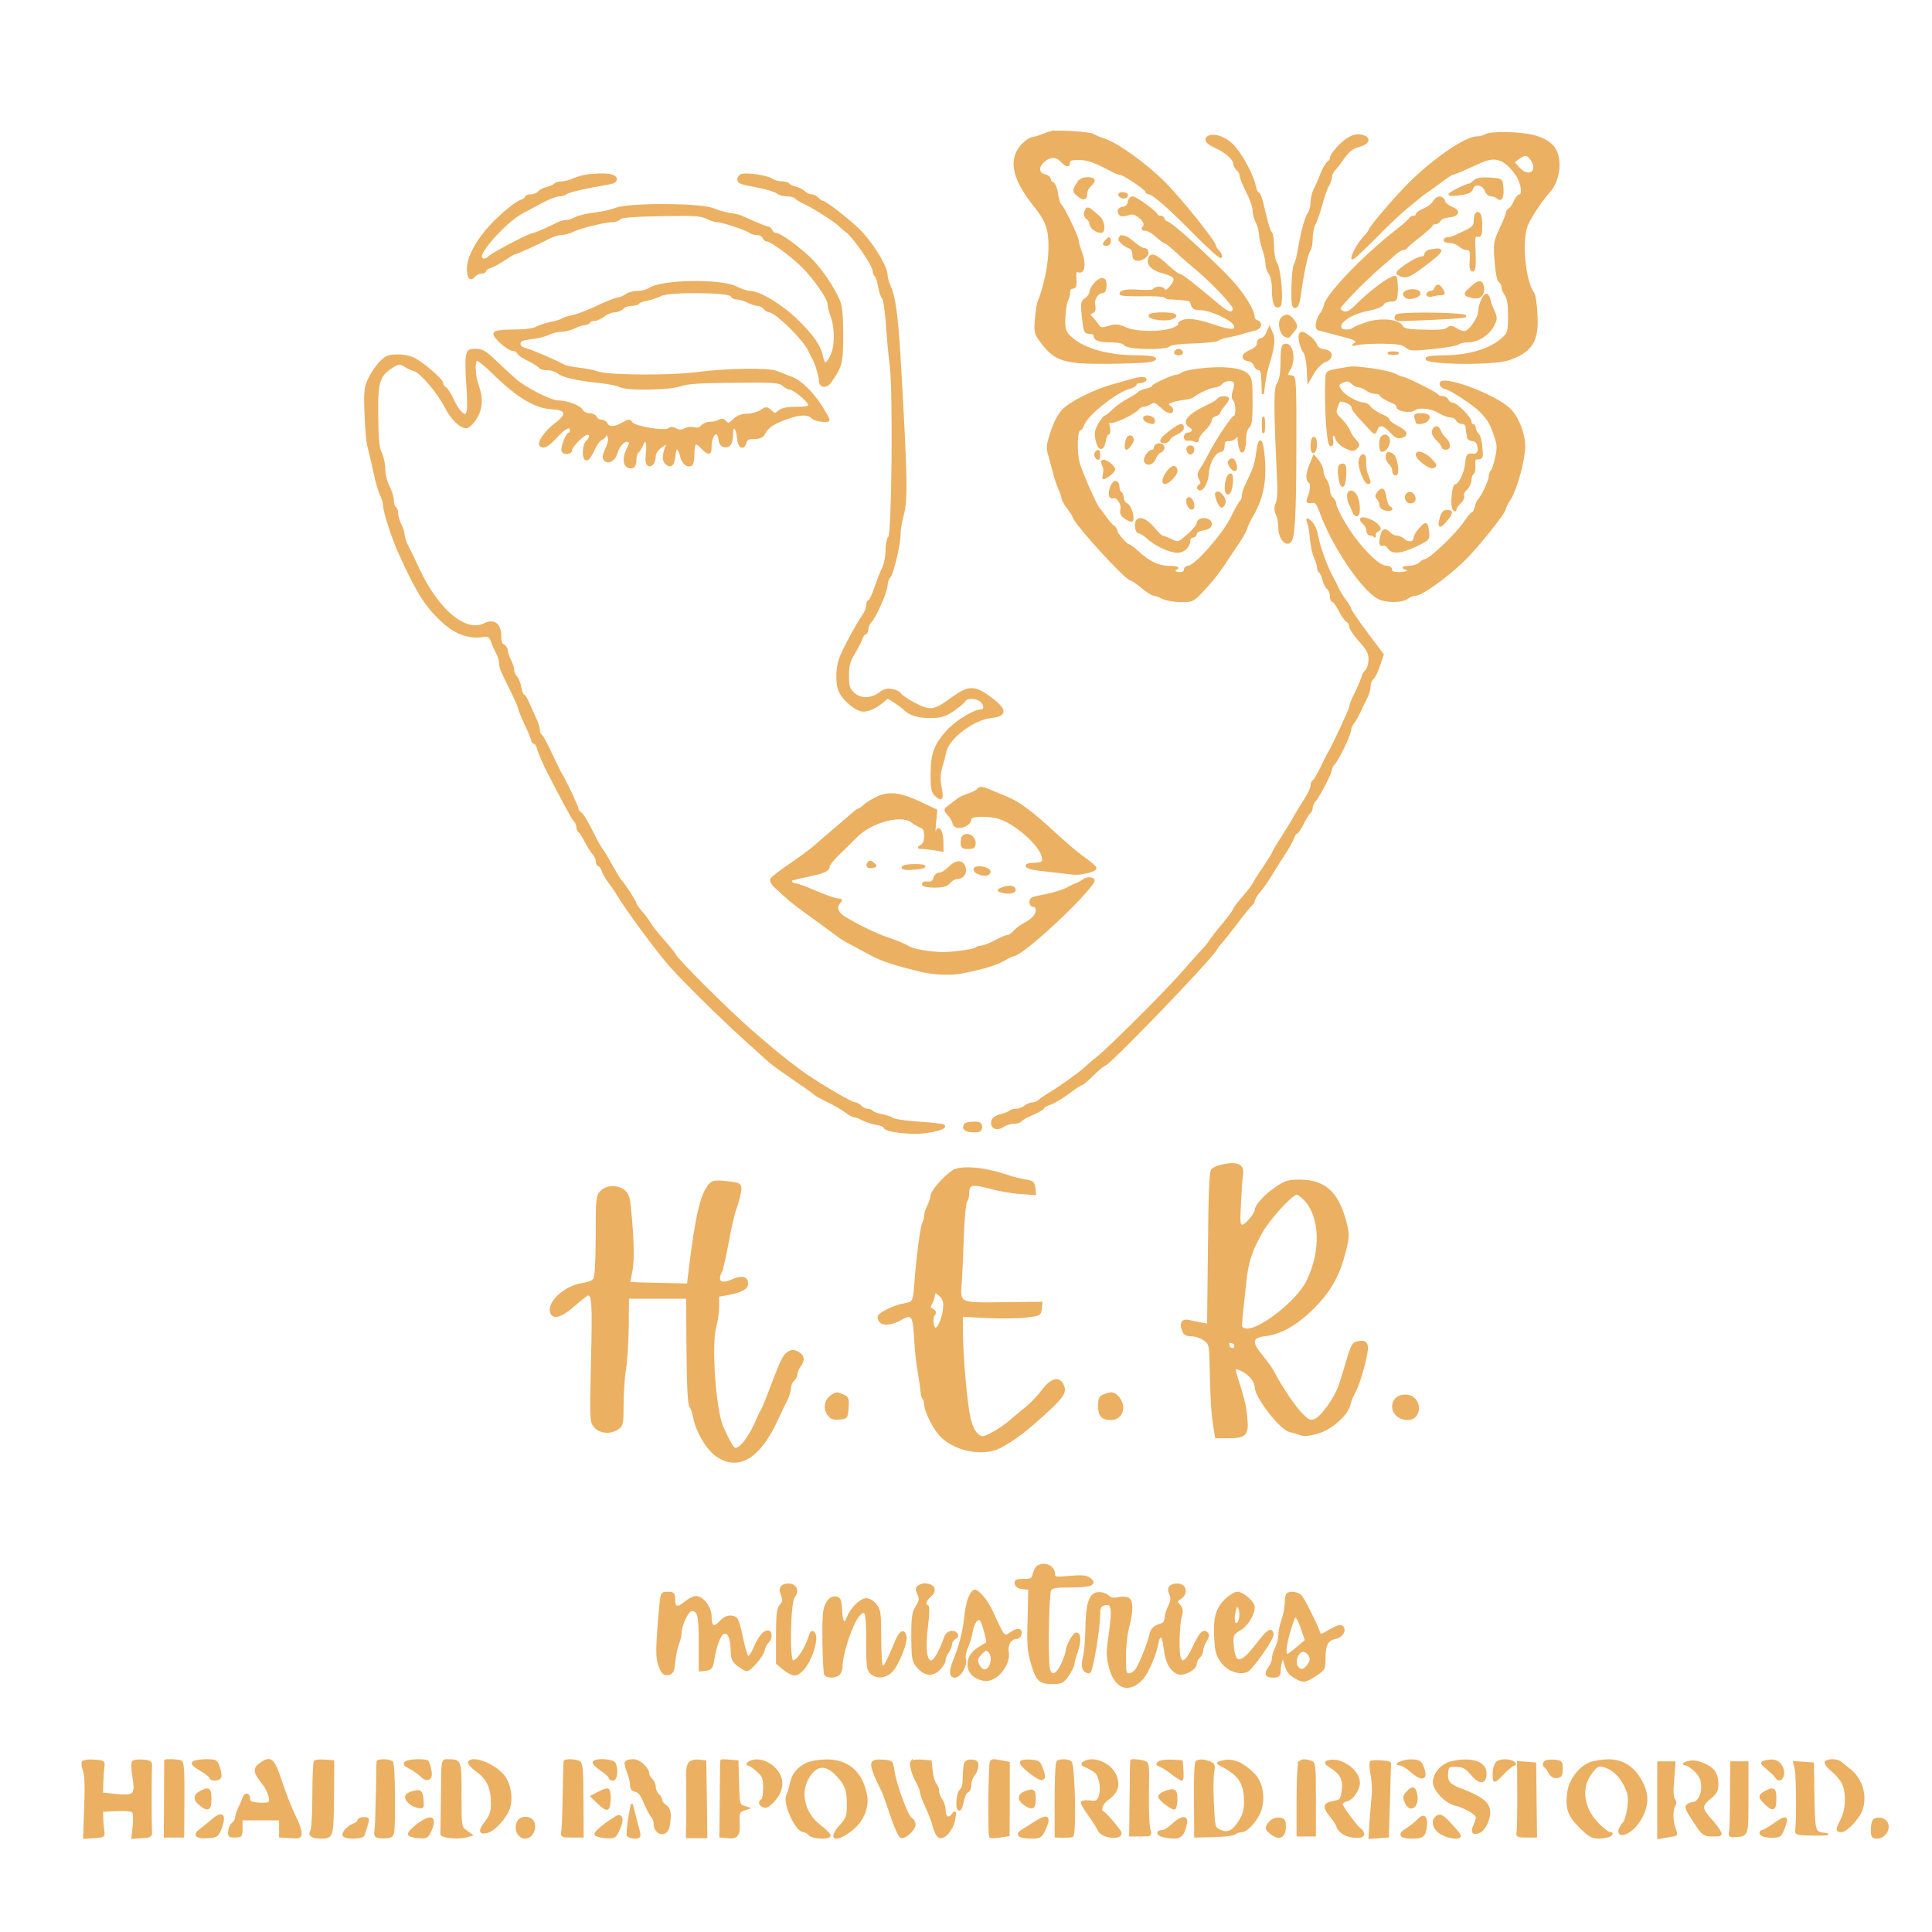 <?xml version="1.0" standalone="no"?>
<!DOCTYPE svg PUBLIC "-//W3C//DTD SVG 20010904//EN"
 "http://www.w3.org/TR/2001/REC-SVG-20010904/DTD/svg10.dtd">
<svg version="1.0" xmlns="http://www.w3.org/2000/svg"
 width="900pt" height="900pt" viewBox="0 0 900 900"
 preserveAspectRatio="xMidYMid meet">
<g transform="translate(0,900) scale(0.1,-0.1)"
fill="#ebb061" stroke="#ebb061" stroke-width="10px">
<path d="M4895 8384 c-11 -3 -29 -9 -40 -14 -11 -5 -32 -11 -47 -14 -15 -4
-39 -22 -54 -41 -52 -68 -31 -153 71 -280 53 -67 66 -105 64 -197 -1 -74 -23
-177 -50 -243 -5 -11 -11 -49 -13 -84 -5 -61 -4 -65 32 -112 60 -77 104 -90
298 -89 87 1 174 4 192 7 61 10 32 23 -52 23 -145 0 -265 37 -321 100 -16 18
-19 34 -17 82 1 33 7 68 12 78 6 10 10 28 10 39 0 12 6 21 16 21 11 0 15 8 14
28 -3 46 -1 54 15 48 24 -9 30 39 11 87 -9 24 -16 48 -16 56 0 16 -68 159 -80
166 -5 3 -12 26 -16 51 -3 25 -13 48 -20 51 -8 3 -14 11 -14 18 0 7 -11 16
-25 19 -32 8 -33 41 -2 67 29 24 59 24 82 -1 22 -24 35 -26 35 -5 0 11 12 15
45 15 40 0 75 -12 157 -56 14 -8 31 -14 37 -14 16 0 121 -71 121 -81 0 -5 5
-9 11 -9 20 0 98 -69 216 -189 62 -63 116 -111 120 -108 3 4 -1 15 -10 25 -10
10 -17 22 -17 26 0 18 -161 219 -235 293 -88 88 -220 183 -282 203 -21 7 -43
16 -49 21 -12 10 -170 20 -199 13z"/>
<path d="M6920 8370 c-8 -5 -25 -10 -38 -10 -55 0 -205 -104 -321 -220 -66
-67 -173 -192 -180 -211 -1 -6 -14 -22 -27 -36 -25 -27 -54 -79 -54 -96 0 -6
46 37 103 94 56 58 124 122 152 144 27 22 55 45 61 50 6 6 22 17 34 25 12 8
42 30 66 48 23 17 46 32 49 32 6 0 51 19 132 56 71 32 116 16 171 -64 22 -34
30 -92 12 -92 -6 0 -16 -12 -23 -27 -6 -16 -17 -32 -24 -36 -7 -4 -13 -13 -13
-19 0 -6 -13 -39 -30 -74 -27 -59 -29 -67 -23 -148 4 -54 11 -90 19 -97 8 -6
14 -19 14 -28 0 -9 7 -25 15 -35 10 -14 15 -45 15 -98 0 -71 -2 -79 -27 -103
-58 -54 -159 -85 -278 -85 -40 0 -76 -4 -79 -9 -16 -25 309 -29 380 -5 109 37
139 86 131 211 -2 46 -9 89 -14 96 -42 54 -60 248 -30 320 17 39 68 116 101
152 28 30 46 80 46 125 0 75 -34 114 -116 136 -62 16 -201 19 -224 4z m216
-115 c36 -56 -15 -89 -61 -39 l-26 28 23 18 c31 24 45 22 64 -7z"/>
<path d="M5633 8364 c-24 -11 -13 -30 28 -48 48 -21 89 -57 89 -78 0 -9 7 -21
15 -28 8 -7 15 -20 15 -29 0 -9 14 -43 30 -75 17 -32 30 -71 30 -86 0 -15 7
-41 15 -56 8 -16 15 -41 15 -55 0 -15 7 -46 15 -69 8 -23 15 -54 15 -69 0 -14
7 -35 15 -45 9 -12 15 -42 15 -75 0 -61 11 -88 30 -76 16 10 3 172 -16 200 -8
11 -14 44 -14 75 0 31 -4 60 -9 66 -9 8 -16 32 -42 142 -6 23 -14 42 -19 42
-5 0 -11 15 -15 33 -10 52 -66 154 -105 192 -34 33 -81 50 -107 39z"/>
<path d="M6276 8351 c-34 -22 -75 -71 -76 -88 0 -7 -6 -16 -13 -20 -7 -4 -21
-28 -31 -53 -9 -25 -24 -58 -32 -73 -8 -16 -14 -43 -14 -61 0 -17 -6 -40 -14
-51 -14 -21 -32 -88 -46 -173 -5 -29 -13 -58 -18 -65 -5 -7 -10 -54 -11 -104
-1 -74 1 -93 12 -93 9 0 16 15 20 43 15 112 36 210 46 220 6 6 11 31 11 55 0
24 6 56 14 70 8 15 22 56 32 92 9 36 23 75 31 87 7 12 13 30 13 39 0 10 7 24
15 33 9 9 29 35 45 58 22 31 40 45 70 53 41 11 53 33 24 44 -27 10 -48 7 -78
-13z"/>
<path d="M2740 8183 c-19 -2 -49 -10 -67 -18 -17 -8 -42 -15 -56 -15 -14 0
-28 -4 -32 -9 -3 -5 -18 -12 -34 -16 -16 -3 -35 -13 -42 -21 -6 -8 -22 -14
-35 -14 -13 0 -24 -4 -24 -9 0 -5 -12 -13 -28 -19 -15 -5 -61 -41 -102 -80
-84 -79 -140 -172 -140 -234 0 -42 12 -55 30 -33 7 8 21 15 31 15 11 0 19 4
19 9 0 5 10 13 23 17 12 3 41 19 65 35 24 16 46 29 49 29 8 0 110 46 155 70
20 11 48 20 62 20 13 0 37 6 53 14 33 17 151 46 185 46 13 0 30 6 36 13 9 8
66 13 192 15 149 3 184 1 211 -12 18 -9 40 -16 50 -16 23 0 141 -39 153 -51 6
-5 20 -9 33 -9 13 0 26 -7 29 -15 4 -8 11 -15 17 -15 19 0 112 -68 164 -119
58 -58 123 -151 123 -177 0 -10 7 -37 15 -59 20 -56 19 -143 -3 -184 -21 -43
-34 -45 -42 -6 -11 53 -41 97 -114 169 -72 72 -178 136 -223 136 -12 0 -40 9
-61 20 -72 38 -350 33 -407 -6 -11 -8 -35 -14 -55 -14 -19 0 -44 -7 -54 -15
-11 -8 -26 -15 -34 -15 -8 0 -42 -13 -76 -28 -69 -33 -119 -52 -156 -59 -14
-3 -29 -9 -35 -13 -5 -4 -27 -10 -47 -14 -20 -4 -50 -13 -65 -21 -18 -10 -58
-15 -110 -15 -52 0 -84 -4 -89 -12 -9 -14 63 -78 87 -78 9 0 19 -6 22 -13 2
-7 25 -23 51 -35 25 -13 48 -27 51 -33 4 -5 20 -9 37 -9 17 0 39 -7 48 -15 20
-18 90 -34 190 -44 41 -4 85 -13 97 -19 32 -18 228 -15 281 3 33 12 96 16 252
17 185 2 211 0 228 -15 10 -9 24 -17 31 -17 20 0 91 -60 91 -76 0 -11 -15 -14
-62 -14 -43 0 -67 -5 -80 -17 -17 -15 -19 -15 -38 2 -19 17 -21 17 -46 0 -14
-9 -43 -17 -63 -17 -25 0 -44 -7 -62 -24 -23 -22 -27 -23 -39 -10 -9 11 -17
13 -30 6 -10 -6 -30 -10 -43 -10 -14 0 -30 -7 -38 -16 -8 -10 -21 -13 -36 -9
-13 3 -32 1 -43 -5 -14 -8 -26 -8 -41 0 -14 8 -24 8 -33 1 -18 -15 -158 8
-173 28 -10 15 -14 14 -41 -1 -37 -22 -68 -23 -76 -3 -3 8 -14 15 -25 15 -10
0 -21 7 -25 15 -3 8 -17 15 -30 15 -14 0 -30 8 -35 18 -10 19 -71 42 -113 42
-33 0 -154 62 -198 101 -19 17 -60 55 -92 85 -46 45 -62 54 -92 54 -32 0 -36
-3 -41 -32 -3 -18 -2 -82 3 -141 8 -122 2 -149 -30 -120 -11 9 -29 38 -40 63
-11 25 -27 49 -34 53 -8 4 -14 14 -14 22 0 15 -90 93 -134 115 -16 8 -50 15
-76 14 -39 0 -52 -6 -77 -31 -17 -17 -40 -51 -52 -76 -20 -41 -22 -58 -18
-164 2 -65 8 -136 15 -158 6 -22 18 -76 28 -120 9 -43 23 -91 31 -105 7 -14
13 -35 13 -48 0 -27 42 -155 73 -222 82 -181 124 -247 203 -318 57 -52 120
-74 181 -65 28 5 34 2 44 -23 6 -16 17 -41 25 -56 8 -14 14 -35 14 -46 0 -21
2 -27 59 -142 17 -36 31 -69 31 -74 0 -5 14 -38 30 -73 17 -34 30 -68 30 -73
0 -6 4 -10 9 -10 5 0 13 -10 16 -22 6 -23 29 -75 48 -113 78 -150 111 -213
123 -226 8 -8 14 -23 14 -32 0 -9 4 -18 9 -21 5 -3 19 -24 30 -47 12 -23 28
-48 36 -56 8 -8 15 -23 15 -34 0 -10 4 -19 9 -19 5 0 13 -10 17 -22 4 -13 18
-39 33 -58 14 -19 31 -43 36 -52 38 -66 190 -272 249 -338 66 -74 244 -249
345 -340 52 -47 102 -92 111 -100 17 -16 34 -28 145 -105 39 -26 72 -51 75
-54 3 -3 28 -17 55 -30 28 -13 64 -34 82 -47 17 -13 37 -24 43 -24 7 0 24 -6
38 -14 15 -8 44 -18 65 -21 20 -3 37 -10 37 -15 0 -17 111 -32 179 -25 65 7
108 21 97 32 -3 3 -55 9 -116 13 -60 4 -115 12 -122 18 -7 6 -30 13 -51 17
-20 4 -40 11 -43 16 -3 5 -13 9 -23 9 -10 0 -24 7 -31 15 -7 8 -19 15 -27 15
-18 0 -195 105 -262 156 -86 65 -103 79 -220 180 -113 99 -338 323 -357 355
-5 9 -28 39 -52 65 -48 56 -51 60 -73 94 -9 14 -26 36 -38 49 -11 13 -21 28
-21 32 0 9 -60 100 -71 109 -4 3 -21 32 -39 65 -18 33 -38 67 -45 75 -6 8 -19
29 -27 45 -42 84 -63 121 -75 128 -7 4 -13 13 -13 19 0 10 -58 133 -80 168 -5
8 -25 50 -45 92 -19 42 -40 80 -45 83 -6 3 -10 14 -10 24 0 10 -6 31 -14 47
-7 16 -22 48 -32 72 -10 23 -21 42 -25 42 -5 0 -11 17 -15 37 -4 21 -13 44
-21 51 -7 7 -13 22 -13 32 0 10 -7 31 -15 46 -8 16 -15 36 -15 45 0 9 -7 19
-15 23 -10 3 -15 19 -15 44 0 54 -30 76 -73 54 -88 -44 -217 63 -306 253 -18
39 -41 87 -52 107 -10 20 -19 46 -19 56 0 11 -7 33 -15 48 -8 16 -15 39 -15
51 0 12 -4 25 -10 28 -5 3 -10 18 -10 33 0 15 -9 44 -20 65 -11 21 -20 56 -20
80 0 24 -7 58 -16 76 -12 24 -16 66 -17 174 -2 160 7 189 71 229 29 18 35 18
55 6 12 -8 33 -18 47 -22 30 -8 111 -102 146 -171 28 -55 69 -95 96 -95 10 0
29 18 43 40 29 45 32 95 10 155 -16 46 -19 111 -5 120 5 3 40 -25 78 -62 114
-112 196 -161 277 -165 68 -4 72 -30 11 -75 -42 -31 -80 -85 -68 -97 13 -14
35 -3 73 39 42 46 69 57 69 30 0 -8 -4 -15 -9 -15 -9 0 -31 -53 -31 -76 0 -8
9 -14 20 -14 11 0 20 6 20 13 0 18 59 77 76 77 18 0 18 -18 -1 -36 -19 -19
-20 -84 -2 -84 7 0 21 20 32 45 11 25 28 48 38 51 9 3 17 13 18 22 0 13 3 11
11 -5 9 -18 7 -32 -7 -63 -14 -32 -16 -43 -6 -53 15 -15 43 1 51 29 9 36 38
67 55 60 14 -5 14 -8 0 -35 -20 -39 -19 -77 1 -85 23 -9 34 2 34 34 0 16 5 32
11 35 5 4 14 18 20 32 15 40 30 17 23 -36 -4 -34 -2 -51 6 -56 15 -9 30 12 30
42 0 13 13 31 32 44 29 21 31 22 24 3 -17 -44 -18 -70 -1 -84 21 -17 33 -4 37
40 4 44 20 42 31 -4 8 -34 30 -52 48 -40 5 3 9 25 9 49 0 54 10 62 40 30 31
-33 40 -31 40 4 0 60 35 89 42 34 2 -18 10 -29 22 -31 24 -5 36 14 36 56 0 49
24 35 28 -16 3 -45 25 -58 35 -22 4 15 14 20 41 20 26 0 38 6 47 23 16 30 44
48 104 69 60 22 99 23 119 3 13 -14 76 -22 76 -10 0 3 -14 28 -32 57 -40 65
-98 122 -140 138 -18 6 -49 19 -69 27 -40 16 -238 13 -379 -6 -116 -15 -401
-14 -452 3 -24 8 -66 16 -95 19 -28 3 -60 10 -70 16 -36 20 -149 68 -175 75
-18 4 -28 13 -28 25 0 15 10 20 55 26 31 3 68 13 83 21 15 7 41 14 58 14 18 0
45 7 60 15 16 8 37 15 46 15 9 0 20 5 23 10 3 6 14 10 24 10 10 0 30 9 44 20
14 11 36 20 50 20 13 0 30 7 37 15 7 8 25 15 41 15 15 0 30 4 33 9 3 5 21 12
40 15 19 4 48 13 65 22 40 20 322 17 329 -3 2 -7 13 -13 25 -13 12 0 35 -7 51
-15 15 -8 36 -15 46 -15 10 0 23 -7 30 -15 7 -8 18 -15 24 -15 30 0 165 -133
186 -183 6 -12 14 -29 19 -37 12 -21 31 -83 31 -104 0 -28 29 -31 48 -5 51 72
55 89 55 219 0 97 -4 134 -17 164 -26 58 -78 135 -122 181 -51 53 -149 125
-169 125 -9 0 -18 7 -21 15 -4 8 -10 15 -16 15 -8 0 -33 10 -123 50 -11 5 -36
11 -55 13 -19 3 -55 13 -80 23 -61 24 -394 25 -451 1 -20 -8 -64 -18 -98 -22
-35 -4 -75 -13 -89 -21 -15 -8 -35 -14 -45 -14 -9 0 -25 -4 -35 -9 -43 -22
-110 -51 -117 -51 -17 0 -190 -91 -208 -109 -16 -16 -37 -13 -37 5 0 35 125
169 190 203 19 10 61 32 93 50 31 17 68 31 80 31 13 0 27 4 33 9 8 9 90 28
197 46 29 5 37 10 35 23 -3 18 -54 24 -128 15z"/>
<path d="M3453 8184 c-7 -3 -13 -12 -13 -19 0 -16 8 -19 95 -35 39 -8 77 -19
86 -27 8 -7 30 -13 47 -13 17 0 33 -4 36 -9 4 -5 27 -20 54 -32 43 -21 140
-84 152 -98 3 -4 19 -17 35 -30 36 -27 125 -158 125 -182 0 -10 4 -20 9 -23 5
-4 12 -25 16 -49 4 -23 12 -48 19 -56 6 -8 14 -64 18 -125 4 -61 12 -147 18
-191 15 -114 9 -780 -7 -797 -7 -6 -13 -35 -13 -62 0 -28 -7 -63 -14 -78 -8
-16 -25 -57 -37 -93 -12 -36 -26 -65 -30 -65 -5 0 -9 -9 -9 -20 0 -12 -8 -33
-19 -48 -32 -46 -95 -165 -108 -202 -15 -44 -16 -111 -3 -145 16 -42 78 -95
112 -95 27 0 67 20 96 47 7 7 16 13 18 13 5 0 65 -41 74 -50 25 -27 66 -40
121 -40 52 0 68 5 108 31 25 17 50 38 54 45 12 20 61 17 81 -5 18 -20 14 -41
-6 -41 -28 0 -107 -47 -146 -87 -64 -67 -82 -112 -82 -208 0 -69 3 -85 20
-100 27 -25 32 -17 21 40 -7 35 -5 61 4 94 8 25 16 57 19 71 13 63 130 151
211 160 73 7 73 33 -1 88 -75 56 -102 55 -180 -2 -82 -60 -100 -63 -175 -24
-34 18 -63 38 -66 45 -3 6 -18 15 -35 18 -23 5 -38 2 -60 -15 -41 -30 -91 -30
-123 0 -21 20 -25 32 -25 83 0 48 6 69 29 106 15 26 32 57 35 69 4 12 12 22
17 22 5 0 9 9 9 19 0 11 7 26 15 35 22 21 75 143 75 171 0 13 6 30 13 37 15
16 47 150 47 198 0 20 7 63 16 95 18 67 16 176 -11 648 -14 263 -26 358 -51
414 -8 17 -14 40 -14 50 0 42 -73 159 -136 218 -54 51 -151 125 -162 125 -5 0
-15 7 -22 15 -7 8 -21 15 -31 15 -9 0 -24 7 -32 15 -8 7 -26 17 -41 21 -14 3
-29 10 -32 15 -3 5 -17 9 -32 9 -15 0 -37 6 -48 14 -21 15 -121 29 -141 20z"/>
<path d="M5035 8162 c-5 -4 -16 -17 -23 -30 -11 -20 -10 -25 10 -42 26 -21 38
-18 38 11 0 10 9 27 19 36 11 9 18 20 15 25 -6 10 -45 10 -59 0z"/>
<path d="M6867 8155 c-9 -8 -18 -15 -22 -15 -14 0 -97 -42 -92 -46 3 -3 26 -2
52 2 34 5 49 12 52 25 8 29 51 25 63 -6 5 -14 17 -25 28 -25 10 0 23 -5 30
-12 15 -15 25 9 20 53 -3 33 -4 33 -59 37 -41 2 -61 -2 -72 -13z"/>
<path d="M5215 8090 c3 -5 13 -10 21 -10 8 0 14 5 14 10 0 6 -9 10 -21 10 -11
0 -17 -4 -14 -10z"/>
<path d="M5258 8058 c-2 -15 -11 -24 -26 -26 -16 -2 -22 -9 -20 -20 4 -17 15
-19 53 -7 29 8 81 -41 64 -61 -9 -11 -8 -14 8 -14 10 0 33 -13 51 -30 18 -16
37 -30 41 -30 4 0 25 -17 47 -37 23 -21 62 -56 89 -78 82 -68 186 -178 183
-194 -5 -27 -26 -22 -74 19 -79 66 -90 75 -132 108 -22 18 -44 32 -49 32 -5 0
-32 20 -59 45 -51 47 -71 55 -80 31 -10 -27 14 -52 65 -65 31 -8 51 -19 53
-29 4 -20 -43 -72 -49 -54 -5 14 -39 16 -48 2 -3 -5 -31 -7 -62 -5 -58 5 -93
0 -93 -14 0 -5 45 -7 100 -6 55 1 103 -2 106 -6 3 -5 15 -9 27 -9 20 0 74 -5
88 -8 4 -1 9 -11 12 -22 4 -15 14 -20 40 -20 43 0 144 -45 157 -71 18 -32 -15
-34 -98 -5 -80 27 -127 32 -152 16 -8 -5 -10 -10 -5 -10 6 -1 -3 -8 -20 -17
-46 -25 -175 -26 -230 -3 -36 16 -49 17 -80 7 -33 -10 -39 -9 -51 8 -7 11 -20
27 -29 36 -15 15 -14 17 1 23 12 5 15 14 11 35 -6 29 16 61 41 61 7 0 12 14
12 30 0 21 -5 30 -16 30 -19 0 -53 -39 -54 -61 0 -9 -10 -23 -21 -31 -20 -13
-21 -19 -14 -86 7 -67 9 -72 31 -72 14 0 24 -6 24 -14 0 -19 22 -26 80 -26 30
0 52 -5 60 -15 16 -19 189 -22 207 -4 7 7 53 13 113 14 55 2 106 7 113 12 6 6
30 13 52 17 22 4 51 11 65 16 14 4 37 11 53 14 29 7 37 30 12 40 -8 3 -15 11
-15 17 0 36 -57 124 -127 195 -109 110 -249 237 -273 246 -11 4 -20 12 -20 18
0 5 -6 10 -14 10 -8 0 -16 4 -18 9 -5 15 -97 81 -112 81 -8 0 -16 -10 -18 -22z"/>
<path d="M6680 8060 c-6 -11 -26 -27 -45 -35 -19 -7 -35 -19 -35 -24 0 -6 -6
-11 -14 -11 -8 0 -16 -4 -18 -9 -1 -5 -28 -29 -59 -53 -149 -115 -323 -296
-336 -347 -3 -14 -11 -33 -18 -41 -20 -24 -28 -70 -13 -74 7 -2 31 -8 53 -14
22 -6 59 -15 83 -22 42 -11 53 -23 30 -34 -7 -4 -2 -3 12 1 14 4 67 7 118 7
73 -1 96 -5 111 -18 18 -16 30 -17 127 -7 60 6 113 16 118 21 6 6 25 10 44 10
45 0 94 31 117 73 16 31 16 36 2 68 -9 19 -17 43 -19 53 -2 11 -8 21 -13 23
-12 4 -35 -52 -35 -82 0 -25 -40 -84 -62 -91 -9 -3 -29 2 -43 12 -19 12 -28
14 -39 5 -15 -12 -34 -14 -139 -11 -53 2 -70 6 -77 20 -15 28 -98 36 -162 15
-29 -10 -57 -21 -63 -26 -12 -12 -52 -12 -59 0 -18 29 48 74 133 89 31 6 58
17 63 26 5 9 21 16 36 16 26 0 27 2 29 55 0 30 -3 55 -8 55 -25 0 -111 -64
-185 -138 -25 -24 -39 -32 -54 -27 -11 3 -20 12 -20 19 0 12 118 133 194 198
21 18 50 43 64 56 14 12 31 22 38 22 7 0 14 4 16 8 2 4 29 28 61 52 31 25 57
48 57 52 0 5 7 8 15 8 7 0 18 6 22 14 4 8 23 16 42 18 45 4 52 26 13 40 -17 7
-33 20 -35 30 -7 24 -34 23 -47 -2z"/>
<path d="M5056 8013 c-4 -11 -1 -22 8 -29 9 -6 16 -18 16 -27 0 -16 28 -37 49
-37 18 0 12 49 -8 68 -54 48 -56 49 -65 25z"/>
<path d="M6876 8003 c-3 -3 -6 -18 -6 -33 0 -21 -8 -31 -37 -45 -21 -10 -46
-22 -55 -26 -10 -5 -25 -9 -33 -9 -8 0 -15 -4 -15 -9 0 -5 11 -8 25 -8 14 0
34 -8 44 -17 9 -9 25 -16 34 -16 19 0 21 -8 18 -62 -2 -24 2 -38 9 -38 9 0 11
23 9 83 -4 74 -2 82 14 79 14 -2 17 5 17 47 0 47 -9 68 -24 54z"/>
<path d="M5216 7891 c-6 -10 20 -35 47 -44 10 -4 17 -17 17 -32 0 -19 5 -25
21 -25 11 0 27 7 35 15 16 16 11 35 -9 35 -7 0 -28 13 -47 30 -36 30 -55 36
-64 21z"/>
<path d="M5150 7875 c-10 -12 -10 -15 4 -15 9 0 16 7 16 15 0 8 -2 15 -4 15
-2 0 -9 -7 -16 -15z"/>
<path d="M6663 7833 c-13 -2 -23 -11 -23 -19 0 -8 -9 -14 -20 -14 -20 0 -110
-58 -110 -72 0 -4 11 -10 25 -14 20 -5 40 5 100 51 91 68 96 81 28 68z"/>
<path d="M6853 7660 c-34 -31 -34 -34 8 -44 32 -7 52 12 47 45 -4 32 -19 32
-55 -1z"/>
<path d="M6686 7655 c-3 -8 -12 -15 -21 -15 -8 0 -15 -5 -15 -11 0 -7 9 -9 23
-5 12 3 30 6 40 6 15 0 15 3 5 20 -15 24 -24 25 -32 5z"/>
<path d="M6550 7641 c-12 -8 -12 -13 -2 -23 14 -14 67 0 64 17 -2 14 -44 17
-62 6z"/>
<path d="M5356 7531 c-8 -12 60 -24 95 -16 16 4 27 11 23 16 -7 12 -111 12
-118 0z"/>
<path d="M6505 7530 c-10 -15 -1 -22 27 -21 234 9 318 15 288 21 -68 12 -308
12 -315 0z"/>
<path d="M5970 7515 c-15 -18 -4 -71 17 -79 9 -4 16 -5 17 -4 1 2 10 13 20 25
18 21 18 24 2 48 -19 28 -38 32 -56 10z"/>
<path d="M5902 7446 c-6 -14 -18 -26 -27 -26 -8 0 -15 -9 -15 -20 0 -13 -12
-25 -36 -35 -38 -16 -42 -38 -6 -43 11 -2 24 -12 27 -23 4 -10 13 -19 21 -19
10 0 14 -15 15 -57 l2 -58 6 50 c4 28 12 66 18 85 25 77 30 118 19 145 l-12
28 -12 -27z"/>
<path d="M6057 7444 c-9 -9 4 -67 19 -84 7 -8 14 -42 16 -75 l3 -60 24 41 c14
23 37 46 54 52 37 14 34 46 -6 50 -18 2 -31 11 -37 26 -4 12 -20 30 -34 39
-28 19 -30 20 -39 11z"/>
<path d="M5983 7393 c-9 -3 -13 -29 -13 -79 0 -52 -5 -82 -16 -100 -17 -24
-16 -103 1 -474 2 -36 -2 -75 -8 -87 -7 -17 -7 -30 1 -48 7 -14 12 -43 12 -65
0 -39 23 -74 44 -67 23 7 29 100 30 432 1 295 -1 340 -14 341 -8 1 -19 2 -24
3 -4 0 -1 12 8 26 31 47 15 131 -21 118z"/>
<path d="M5475 7360 c-3 -5 3 -10 15 -10 12 0 18 5 15 10 -3 6 -10 10 -15 10
-5 0 -12 -4 -15 -10z"/>
<path d="M6473 7353 c9 -2 25 -2 35 0 9 3 1 5 -18 5 -19 0 -27 -2 -17 -5z"/>
<path d="M5591 7279 c-41 -5 -79 -13 -85 -19 -5 -5 -16 -10 -23 -10 -19 0
-113 -43 -113 -51 0 -4 -13 -10 -30 -14 -16 -4 -32 -10 -35 -15 -3 -4 -24 -18
-47 -30 -23 -12 -56 -35 -72 -51 -16 -16 -33 -29 -37 -29 -4 0 -16 -16 -28
-35 -16 -28 -19 -43 -13 -72 10 -49 29 -53 38 -9 3 20 11 36 16 36 6 0 7 13 3
31 -5 23 -4 30 5 24 13 -8 112 38 131 61 6 8 18 14 25 14 8 0 23 5 34 12 16
11 23 8 48 -15 28 -27 52 -35 52 -18 0 6 -4 13 -10 16 -26 16 0 29 77 39 12 1
28 7 35 13 23 18 80 43 98 43 10 0 23 7 30 15 15 18 57 20 63 3 2 -7 0 -26 -6
-41 -6 -20 -6 -32 2 -40 13 -13 15 -77 2 -77 -9 0 -86 -115 -116 -175 -11 -22
-28 -52 -38 -67 -15 -22 -16 -31 -7 -49 10 -17 9 -23 -1 -30 -7 -4 -10 -11 -6
-15 16 -16 41 27 44 75 3 49 34 101 62 101 6 0 11 11 11 25 0 20 5 25 25 25
13 0 29 8 34 18 9 15 10 14 11 -8 0 -14 3 -36 7 -48 9 -34 23 -7 23 44 0 25 6
47 15 54 12 10 15 37 15 119 0 99 -2 109 -22 128 -29 26 -113 34 -217 22z"/>
<path d="M6233 7278 c-50 -9 -53 -11 -54 -41 -6 -144 7 -321 22 -311 6 3 7 14
4 24 -3 10 -1 21 4 25 6 3 13 -4 16 -17 4 -13 22 -31 42 -41 32 -16 38 -16 51
-3 13 12 12 17 -7 37 -11 12 -24 32 -27 43 -4 11 -20 33 -35 49 -32 32 -33 35
-19 71 8 23 12 24 40 15 16 -6 30 -17 30 -24 0 -12 18 -34 88 -108 16 -17 17
-17 24 3 11 29 35 25 67 -11 22 -24 34 -29 50 -24 30 9 22 25 -22 48 -20 10
-37 23 -37 28 0 5 -10 14 -22 19 -34 15 -62 33 -71 48 -4 6 -16 12 -25 12 -30
0 -96 39 -110 65 -12 23 -11 26 13 37 20 9 28 8 43 -5 10 -10 25 -17 33 -17 9
0 24 -7 35 -15 10 -8 29 -15 42 -15 12 0 22 -3 22 -8 0 -7 30 -25 63 -38 9 -3
17 -12 17 -19 0 -17 61 -26 79 -12 19 16 81 9 117 -14 17 -10 41 -19 53 -19
12 0 24 -7 27 -15 4 -8 15 -15 25 -15 11 0 20 -8 21 -17 0 -10 2 -22 3 -28 2
-5 3 -16 4 -22 0 -7 10 -13 21 -13 12 0 22 -9 26 -24 8 -32 -3 -48 -29 -44
-19 3 -23 -3 -27 -43 -5 -45 -32 -99 -49 -99 -12 0 -21 -92 -10 -110 5 -9 9
-10 9 -3 0 7 9 21 21 32 12 11 18 25 14 31 -4 6 2 20 14 31 12 11 21 31 21 44
0 13 5 27 11 30 5 4 9 21 7 38 -2 26 1 32 17 32 18 0 20 6 16 49 -2 27 -9 56
-17 63 -8 8 -14 21 -14 29 0 8 -4 14 -10 14 -5 0 -10 7 -10 15 0 19 -66 85
-86 85 -8 0 -17 7 -20 15 -4 8 -14 15 -24 15 -11 0 -21 4 -24 9 -6 10 -148 81
-162 81 -5 0 -22 7 -37 15 -16 8 -65 19 -110 25 -91 11 -82 11 -154 -2z"/>
<path d="M5270 7229 c-14 -4 -52 -15 -85 -24 -83 -22 -197 -79 -233 -116 -18
-19 -40 -59 -53 -101 -20 -61 -22 -74 -10 -111 6 -23 16 -60 22 -82 5 -22 16
-54 24 -72 8 -17 15 -37 15 -44 0 -6 11 -27 25 -45 14 -18 25 -35 25 -38 0
-26 246 -296 269 -296 5 0 28 -16 51 -35 23 -19 48 -35 55 -35 7 0 26 -7 41
-15 16 -8 54 -15 85 -15 54 0 57 1 105 53 28 28 70 81 94 117 23 36 55 83 70
105 15 22 31 51 35 64 4 13 17 40 28 59 51 87 66 173 51 299 -8 65 -19 61 -28
-9 -6 -49 -15 -75 -52 -151 -8 -16 -14 -37 -14 -47 0 -10 -4 -21 -8 -24 -4 -2
-26 -40 -47 -83 -42 -81 -168 -223 -199 -223 -9 0 -16 -7 -16 -15 0 -9 -9 -15
-25 -15 -26 0 -34 15 -12 23 6 3 -10 6 -37 6 -52 1 -93 21 -149 72 -17 16 -35
29 -39 29 -11 0 -58 54 -58 67 0 7 -6 16 -13 20 -8 4 -24 24 -38 43 -13 19
-27 37 -30 40 -12 11 -78 158 -93 209 -16 53 -13 161 5 161 4 0 11 10 15 22
14 45 155 157 217 172 15 3 27 11 27 16 0 6 9 10 19 10 11 0 23 5 26 10 7 12
-29 11 -65 -1z"/>
<path d="M6712 7208 c3 -7 13 -15 24 -17 25 -4 132 -76 164 -109 37 -39 48
-59 69 -125 10 -29 10 -49 0 -93 -7 -30 -16 -57 -21 -60 -4 -3 -8 -14 -8 -25
0 -19 -38 -98 -52 -109 -3 -3 -10 -18 -13 -33 -4 -15 -11 -27 -15 -27 -4 0
-19 -18 -34 -40 -39 -59 -166 -180 -189 -180 -5 0 -15 -7 -23 -15 -9 -8 -32
-16 -52 -16 -20 -1 -29 -3 -19 -6 32 -8 17 -23 -23 -23 -29 0 -40 4 -40 15 0
9 -9 15 -24 15 -35 0 -124 90 -183 185 -30 47 -53 95 -53 108 0 8 -7 20 -15
27 -8 7 -15 24 -15 39 0 14 -7 35 -15 45 -8 11 -15 30 -15 42 0 12 -9 32 -19
45 l-20 24 -15 -37 c-19 -44 -20 -74 -5 -84 11 -6 8 -40 -7 -77 -6 -15 -3 -18
17 -15 19 2 25 -4 40 -44 58 -161 194 -363 271 -404 35 -18 109 -18 134 1 10
8 28 15 39 15 28 0 146 86 224 161 65 64 191 222 191 239 0 6 11 28 25 49 28
45 65 181 65 240 0 60 -27 131 -66 172 -67 69 -339 168 -322 117z"/>
<path d="M5675 7140 c-4 -6 -21 -17 -38 -25 -102 -48 -131 -81 -91 -103 19
-10 11 -32 -12 -32 -8 0 -14 -7 -14 -16 0 -9 7 -14 18 -12 9 1 23 -1 30 -5 7
-5 12 -3 12 7 0 9 14 29 30 44 17 16 30 36 30 45 0 9 9 19 20 22 11 3 20 10
20 14 0 4 9 18 20 31 11 13 20 27 20 32 0 11 -38 10 -45 -2z"/>
<path d="M5883 7020 c0 -30 2 -43 4 -27 2 15 2 39 0 55 -2 15 -4 2 -4 -28z"/>
<path d="M6594 7054 c3 -9 6 -18 6 -20 0 -10 39 -3 49 9 14 18 4 27 -32 27
-22 0 -28 -4 -23 -16z"/>
<path d="M5330 7051 c0 -9 23 -21 41 -21 4 0 6 7 3 15 -7 16 -44 21 -44 6z"/>
<path d="M5470 7003 c-60 -42 -75 -63 -45 -63 9 0 18 6 21 14 3 8 19 20 35 26
16 7 29 19 29 26 0 19 -10 18 -40 -3z"/>
<path d="M6676 6994 c-4 -10 3 -26 19 -42 14 -13 25 -29 25 -33 0 -5 7 -9 15
-9 21 0 19 26 -3 47 -11 10 -22 26 -25 36 -8 21 -23 22 -31 1z"/>
<path d="M5247 6943 c-3 -15 -3 -30 -1 -32 6 -7 34 33 31 43 -7 22 -25 15 -30
-11z"/>
<path d="M6437 6963 c-10 -9 -9 -63 1 -63 15 0 32 24 32 47 0 22 -19 31 -33
16z"/>
<path d="M6110 6924 c0 -21 4 -33 10 -29 6 3 10 19 10 36 0 16 -4 29 -10 29
-5 0 -10 -16 -10 -36z"/>
<path d="M5380 6915 c0 -8 -6 -15 -13 -15 -16 0 -40 -38 -32 -50 11 -18 35
-10 45 15 5 14 17 28 25 31 22 9 18 34 -5 34 -11 0 -20 -7 -20 -15z"/>
<path d="M5532 6904 c4 -21 22 -23 26 -1 2 10 -3 17 -13 17 -10 0 -15 -6 -13
-16z"/>
<path d="M5104 6889 c-3 -6 -1 -16 5 -22 8 -8 11 -5 11 11 0 24 -5 28 -16 11z"/>
<path d="M6460 6871 c0 -10 7 -24 15 -31 8 -7 15 -21 15 -31 0 -11 5 -19 11
-19 16 0 4 80 -13 91 -20 13 -28 11 -28 -10z"/>
<path d="M6600 6882 c0 -19 59 -64 76 -58 15 6 14 10 -11 36 -27 28 -65 41
-65 22z"/>
<path d="M6334 6855 c-6 -24 23 -104 39 -105 9 0 9 4 -4 37 -7 15 -11 43 -10
61 3 37 -16 43 -25 7z"/>
<path d="M5136 6852 c-2 -4 -1 -14 4 -22 5 -8 6 -26 3 -39 -6 -23 -5 -23 21
-6 14 10 26 22 26 29 -1 15 -47 48 -54 38z"/>
<path d="M5726 6851 c-7 -11 20 -48 29 -39 9 8 -4 48 -15 48 -5 0 -11 -4 -14
-9z"/>
<path d="M6243 6832 c-13 -9 -2 -98 12 -95 11 3 17 91 6 97 -4 3 -12 2 -18 -2z"/>
<path d="M5441 6804 c-21 -27 -28 -54 -13 -54 15 1 52 39 52 54 0 27 -18 27
-39 0z"/>
<path d="M5716 6768 c-10 -39 -7 -70 7 -66 14 5 23 88 9 88 -5 0 -12 -10 -16
-22z"/>
<path d="M5181 6741 c-16 -30 -14 -64 4 -57 20 7 46 -32 39 -59 -4 -16 2 -26
19 -38 14 -9 27 -14 29 -12 11 11 -6 67 -23 76 -11 5 -19 18 -19 29 0 10 -4
22 -10 25 -5 3 -10 15 -10 25 0 27 -17 34 -29 11z"/>
<path d="M6420 6705 c-10 -12 -10 -19 -2 -27 7 -7 12 -20 12 -29 0 -9 10 -19
22 -22 24 -7 41 3 20 10 -6 3 -15 22 -18 44 -7 42 -15 47 -34 24z"/>
<path d="M5666 6702 c-6 -10 15 -62 25 -62 4 0 10 8 13 17 8 19 -28 61 -38 45z"/>
<path d="M6280 6690 c0 -11 4 -28 9 -38 5 -9 12 -25 15 -34 3 -10 10 -18 16
-18 13 0 13 51 0 84 -11 31 -40 35 -40 6z"/>
<path d="M6563 6703 c-22 -8 -15 -43 7 -43 20 0 26 16 12 36 -4 6 -13 9 -19 7z"/>
<path d="M5532 6659 c1 -12 9 -24 16 -27 9 -3 13 3 10 19 -1 12 -9 24 -16 27
-9 3 -13 -3 -10 -19z"/>
<path d="M6712 6588 c-12 -44 -6 -48 23 -14 30 35 31 46 5 46 -13 0 -22 -10
-28 -32z"/>
<path d="M6340 6580 c0 -4 7 -13 15 -20 8 -7 15 -21 15 -31 0 -11 6 -19 14
-19 8 0 16 -3 19 -7 2 -5 2 -2 1 4 -2 7 4 16 13 21 14 8 14 11 -4 29 -20 20
-73 37 -73 23z"/>
<path d="M5292 6550 c1 -17 6 -30 14 -30 7 0 25 -11 40 -25 35 -33 104 -65
139 -65 29 0 54 23 55 53 0 9 7 17 15 17 8 0 15 6 15 14 0 8 15 17 35 20 26 5
35 12 35 26 0 27 -60 29 -60 3 -1 -10 -21 -35 -46 -56 -45 -39 -45 -39 -78
-23 -19 9 -37 16 -42 16 -4 0 -22 18 -41 40 -44 51 -82 56 -81 10z"/>
<path d="M6095 6565 c4 -11 10 -45 12 -75 3 -30 11 -69 19 -87 8 -17 14 -38
14 -46 0 -9 4 -18 9 -22 5 -3 12 -18 16 -34 3 -16 13 -35 21 -42 8 -6 14 -22
14 -35 0 -13 4 -24 9 -24 5 0 19 -19 31 -42 12 -24 28 -47 36 -51 8 -4 14 -16
14 -25 0 -9 20 -39 45 -67 36 -40 45 -57 45 -87 0 -20 -7 -43 -15 -52 -8 -8
-15 -18 -15 -21 0 -8 -26 -69 -46 -108 -8 -16 -14 -34 -14 -40 0 -11 -79 -181
-101 -217 -5 -8 -21 -40 -35 -70 -15 -30 -30 -56 -35 -58 -5 -2 -9 -12 -9 -22
0 -11 -13 -38 -28 -62 -16 -24 -37 -59 -48 -78 -10 -19 -38 -65 -61 -101 -24
-37 -43 -69 -43 -73 0 -3 -20 -35 -45 -72 -25 -36 -45 -68 -45 -71 0 -3 -20
-30 -45 -59 -25 -28 -45 -55 -45 -59 0 -4 -21 -33 -47 -65 -27 -31 -55 -68
-63 -80 -8 -13 -26 -35 -40 -49 -14 -15 -50 -55 -80 -90 -76 -89 -345 -357
-405 -406 -28 -22 -54 -45 -60 -51 -16 -17 -117 -89 -160 -115 -22 -13 -46
-29 -53 -36 -7 -7 -21 -13 -31 -13 -9 0 -26 -7 -37 -15 -10 -8 -28 -15 -40
-15 -11 0 -24 -3 -28 -7 -4 -5 -24 -13 -44 -18 -26 -7 -38 -17 -40 -32 -4 -27
24 -37 51 -18 12 8 34 15 49 15 15 0 30 4 33 10 3 5 28 20 56 31 27 12 49 25
49 29 0 5 15 13 33 19 17 6 56 29 85 51 29 22 56 40 61 40 4 0 28 20 53 45 25
25 50 45 54 45 19 0 494 493 518 538 5 9 12 19 16 22 4 3 38 46 76 95 37 50
72 92 76 93 4 2 8 9 8 16 0 7 12 27 28 45 15 18 38 52 52 75 14 23 41 67 61
97 20 30 39 64 43 77 4 12 11 22 15 22 4 0 18 20 30 45 12 24 26 47 32 50 5 4
9 13 9 22 0 9 6 24 14 32 20 23 76 131 76 147 0 7 6 19 14 27 19 19 76 139 76
160 0 8 6 22 13 29 6 7 20 31 30 53 10 22 25 53 33 68 8 16 14 39 14 52 0 12
6 28 14 34 8 7 21 34 30 62 l17 50 -76 101 c-41 55 -75 105 -75 110 0 5 -11
24 -24 41 -14 18 -29 43 -35 57 -6 14 -15 32 -20 40 -28 47 -69 158 -76 207
-4 23 -16 49 -27 60 -21 18 -21 18 -13 -2z"/>
<path d="M6613 6534 c-13 -14 -23 -32 -23 -40 0 -22 -29 -28 -49 -10 -10 9
-25 16 -35 16 -10 0 -24 7 -32 15 -21 21 -31 19 -38 -7 -9 -36 -7 -51 7 -45 7
3 19 -4 25 -14 17 -27 57 -24 128 10 59 28 60 29 56 65 -5 43 -10 44 -39 10z"/>
<path d="M4555 5321 c-3 -5 -22 -15 -42 -22 -20 -6 -42 -16 -47 -21 -6 -4 -24
-18 -39 -29 -28 -21 -28 -21 -9 -43 11 -11 22 -30 24 -41 6 -33 78 -14 78 21
0 18 92 19 140 2 76 -26 183 -122 197 -176 7 -29 1 -35 -39 -36 -60 -2 -40
-21 29 -28 38 -4 88 -10 113 -13 59 -7 59 -7 104 2 21 5 39 13 39 18 0 6 -23
26 -50 45 -28 19 -91 72 -139 117 -110 101 -166 143 -224 167 -25 10 -59 25
-77 32 -37 16 -50 17 -58 5z"/>
<path d="M4076 5279 c-22 -11 -46 -27 -53 -35 -8 -8 -18 -14 -21 -14 -4 0 -18
-10 -32 -23 -14 -12 -54 -47 -90 -77 -35 -30 -76 -65 -90 -78 -14 -12 -63 -48
-108 -79 -46 -31 -86 -62 -89 -69 -3 -7 6 -24 20 -36 58 -54 83 -75 122 -103
61 -44 168 -123 180 -132 6 -4 28 -18 50 -29 22 -12 65 -35 95 -51 49 -26 100
-43 220 -73 62 -16 144 -20 195 -11 95 18 163 38 200 59 20 12 40 22 45 22 33
0 253 196 350 312 28 33 30 39 15 45 -10 3 -25 1 -34 -5 -9 -7 -23 -15 -31
-18 -8 -3 -31 -13 -50 -24 -20 -10 -62 -23 -94 -29 -31 -6 -61 -13 -67 -16
-15 -10 -10 -35 6 -35 8 0 15 -9 15 -19 0 -23 -21 -46 -58 -65 -15 -8 -36 -23
-46 -35 -11 -12 -24 -21 -31 -21 -7 0 -33 -11 -59 -25 -26 -14 -55 -25 -65
-25 -9 0 -21 -4 -26 -9 -9 -8 -115 -22 -155 -21 -68 2 -139 15 -160 29 -14 9
-52 25 -85 36 -56 18 -135 55 -212 101 -34 20 -43 50 -21 72 9 9 7 12 -10 12
-11 0 -57 16 -101 35 -43 19 -86 35 -95 35 -20 0 -31 19 -14 24 7 2 40 10 73
17 72 15 95 25 95 43 0 7 20 33 45 57 25 24 60 59 78 77 70 74 213 114 265 75
15 -11 35 -22 45 -26 12 -4 17 -17 17 -41 0 -23 -6 -39 -17 -45 -17 -10 -16
-10 2 -11 11 0 37 -3 58 -6 l37 -7 0 39 c0 22 -5 46 -10 54 -7 12 -11 10 -20
-10 -8 -20 -9 -11 -5 40 l6 65 -80 38 c-94 43 -147 48 -205 16z"/>
<path d="M4487 5103 c-4 -3 -7 -17 -7 -30 0 -19 5 -23 30 -23 25 0 30 4 30 24
0 28 -35 47 -53 29z"/>
<path d="M4045 4980 c-9 -15 -1 -23 21 -18 15 3 16 4 1 16 -11 9 -17 10 -22 2z"/>
<path d="M4423 4959 c-15 -16 -36 -29 -46 -29 -11 0 -21 -9 -24 -20 -5 -19
-14 -24 -40 -21 -7 1 -13 -3 -13 -9 0 -5 23 -10 53 -10 40 0 57 5 70 20 9 11
25 20 36 20 25 0 41 22 35 47 -9 34 -39 34 -71 2z"/>
<path d="M4205 4960 c-4 -6 13 -9 44 -7 68 4 78 17 13 17 -28 0 -54 -4 -57
-10z"/>
<path d="M4540 4950 c0 -17 51 -33 64 -20 8 8 7 14 -4 20 -20 13 -60 13 -60 0z"/>
<path d="M4665 4860 c-18 -7 -18 -8 7 -15 32 -8 62 0 53 15 -7 12 -32 12 -60
0z"/>
<path d="M4495 3760 c-11 -18 5 -30 41 -30 27 0 34 4 34 20 0 16 -7 20 -34 20
-19 0 -38 -4 -41 -10z"/>
<path d="M5692 3570 c-19 -4 -39 -13 -45 -19 -9 -9 -13 -116 -15 -368 l-4
-355 -31 6 c-18 3 -44 9 -58 12 -30 7 -41 -9 -28 -43 6 -17 16 -23 40 -23 17
0 44 -9 59 -20 27 -20 28 -22 30 -132 3 -141 7 -209 17 -273 l8 -50 56 0 c82
0 93 13 84 95 -6 59 -14 89 -46 188 -14 42 -8 47 29 28 35 -18 62 -52 62 -78
0 -45 116 -195 158 -204 15 -3 37 -10 50 -15 16 -6 40 -4 79 7 64 18 138 84
149 131 3 15 12 37 18 48 17 29 42 101 56 168 15 64 8 81 -30 75 -27 -4 -32
-12 -58 -103 -12 -38 -26 -86 -33 -105 -22 -59 -84 -144 -112 -154 -24 -9 -32
-5 -62 24 -32 31 -100 132 -134 198 -7 15 -31 48 -53 75 -55 66 -50 90 18 98
73 9 148 53 227 133 76 78 115 150 143 263 16 68 16 74 -1 138 -36 131 -96
184 -210 185 -52 0 -67 -4 -112 -35 -47 -31 -93 -82 -93 -101 0 -19 -47 -74
-62 -74 -16 0 -17 10 -12 108 3 59 7 116 9 126 10 48 -21 63 -93 46z m384
-155 c78 -78 84 -241 15 -383 -47 -97 -232 -240 -291 -225 -21 6 -22 10 -16
62 3 31 10 99 16 151 10 102 26 151 79 245 35 61 140 175 161 175 6 0 22 -11
36 -25z m-321 -685 c0 -22 -29 -18 -33 3 -3 14 1 18 15 15 10 -2 18 -10 18
-18z"/>
<path d="M4438 3543 c-42 -29 -98 -93 -98 -113 0 -10 -7 -31 -15 -46 -8 -16
-15 -37 -15 -47 0 -9 -4 -25 -9 -35 -9 -16 -28 -161 -38 -297 -5 -69 -9 -75
-54 -82 -37 -6 -104 -37 -114 -53 -4 -6 -1 -18 6 -26 14 -17 58 -11 100 14 48
27 57 13 62 -90 3 -51 10 -122 17 -158 6 -36 12 -77 13 -92 1 -14 5 -30 10
-34 4 -4 7 -16 7 -26 0 -28 37 -105 68 -140 63 -72 200 -101 280 -59 62 33
116 73 195 145 96 86 113 110 98 142 -18 40 -52 31 -95 -26 -21 -28 -57 -65
-80 -82 -22 -18 -50 -41 -61 -51 -46 -42 -126 -88 -143 -82 -31 10 -53 54 -63
128 -15 104 -27 259 -28 355 l-1 83 118 -6 c64 -3 146 -2 182 2 62 8 65 9 68
36 l3 28 -177 -2 c-208 -3 -206 -4 -199 95 3 33 7 131 10 216 3 85 10 159 15
164 6 6 10 22 10 37 0 45 17 49 100 27 41 -12 106 -23 143 -25 l68 -5 -3 29
c-3 24 -8 29 -43 34 -22 4 -53 11 -70 17 -119 41 -227 51 -267 25z m-53 -583
c14 -15 16 -29 12 -65 -7 -44 -25 -85 -39 -85 -14 0 -20 50 -9 64 10 11 8 17
-6 25 -15 8 -16 13 -5 30 6 12 12 28 12 36 0 21 13 19 35 -5z"/>
<path d="M3307 3482 c-40 -45 -63 -144 -95 -407 l-7 -59 -135 3 c-74 1 -136 4
-138 5 -1 2 3 26 9 55 10 49 8 146 -7 296 -4 45 -11 64 -27 77 -31 25 -82 23
-107 -4 -19 -20 -20 -35 -20 -207 -1 -130 -4 -191 -13 -202 -7 -9 -31 -18 -54
-21 -77 -11 -158 -82 -146 -129 9 -33 47 -22 107 31 31 28 61 50 65 50 23 0
26 -36 19 -307 -6 -282 -6 -288 15 -310 24 -27 72 -30 105 -7 20 14 22 23 22
112 0 53 5 126 11 162 6 36 12 126 13 200 l1 135 138 0 138 0 2 -246 c1 -163
6 -251 13 -260 6 -8 14 -31 18 -51 12 -66 61 -149 107 -180 98 -66 193 -10
274 160 20 43 42 90 50 105 8 16 15 39 15 52 0 12 7 28 15 35 8 7 15 20 15 29
0 10 7 26 15 37 21 28 18 49 -9 63 -19 10 -27 10 -43 0 -23 -14 -32 -34 -99
-211 -9 -24 -20 -50 -25 -58 -5 -8 -12 -22 -15 -30 -36 -87 -81 -150 -108
-150 -11 0 -28 28 -61 101 -35 78 -57 387 -33 469 7 25 13 67 13 95 l0 49 40
7 c67 12 95 27 95 49 0 30 -25 35 -70 15 -53 -24 -76 -5 -51 43 5 9 19 71 31
137 12 66 28 136 36 155 7 19 16 52 20 72 7 43 6 44 -72 52 -41 4 -55 1 -67
-12z"/>
<path d="M3877 2499 c-30 -18 -39 -56 -20 -85 13 -20 23 -24 52 -22 35 3 36 4
39 51 3 43 1 48 -23 57 -31 12 -26 12 -48 -1z"/>
<path d="M5143 2500 c-18 -7 -23 -17 -23 -48 0 -46 14 -62 55 -62 54 0 71 63
29 105 -17 17 -29 18 -61 5z"/>
<path d="M6506 2485 c-37 -37 -6 -95 51 -95 66 0 63 102 -3 108 -19 2 -38 -3
-48 -13z"/>
<path d="M4834 1702 c-6 -4 -14 -19 -18 -34 -6 -25 -11 -28 -47 -28 -33 0 -40
-3 -37 -17 2 -12 14 -19 33 -21 l30 -3 -3 -141 c-4 -114 -1 -152 14 -202 24
-83 37 -96 95 -96 45 0 50 3 74 37 14 21 25 44 25 51 0 8 8 36 17 61 15 45 14
81 -4 81 -11 0 -43 -58 -43 -78 0 -9 -10 -38 -22 -64 -25 -54 -52 -63 -62 -22
-10 38 -5 346 6 367 7 14 23 17 98 17 93 0 119 11 84 37 -14 10 -37 12 -91 7
-68 -6 -73 -5 -73 13 0 35 -45 56 -76 35z"/>
<path d="M3644 1610 c-9 -9 -9 -19 -1 -40 9 -24 8 -32 -6 -48 -14 -15 -17 -40
-17 -144 l0 -126 31 -26 c17 -14 39 -26 50 -26 36 0 84 77 96 156 5 34 -14 57
-23 27 -19 -64 -59 -123 -81 -123 -21 0 -16 277 5 302 20 24 11 52 -18 56 -14
2 -30 -2 -36 -8z"/>
<path d="M4281 1611 c-12 -8 -13 -14 -3 -36 11 -23 9 -32 -8 -60 -17 -27 -20
-49 -20 -141 1 -97 3 -112 23 -136 33 -40 70 -46 101 -14 15 14 26 33 26 43 0
10 7 27 15 37 8 11 15 28 15 37 0 10 8 22 18 28 13 7 14 12 5 22 -15 15 -42 5
-50 -18 -22 -65 -50 -113 -65 -113 -26 0 -33 61 -20 165 7 57 8 91 2 93 -16 6
-11 26 10 45 24 20 26 43 4 51 -22 8 -36 7 -53 -3z"/>
<path d="M5453 1609 c-8 -8 -9 -18 -1 -35 8 -18 7 -31 -6 -58 -9 -18 -16 -44
-16 -55 0 -12 -8 -24 -17 -27 -36 -11 -48 -22 -54 -50 -10 -43 -46 -133 -64
-160 -8 -13 -24 -24 -35 -24 -18 0 -20 7 -20 83 0 45 7 107 15 137 21 79 20
127 -4 135 -11 3 -31 3 -46 -1 -18 -4 -32 -1 -45 11 -10 9 -30 15 -46 13 -38
-4 -52 -52 -53 -173 -1 -49 -6 -107 -12 -128 -11 -40 -1 -67 25 -67 12 0 46
201 46 272 0 28 5 38 20 43 44 14 48 -12 28 -152 -10 -69 -10 -92 3 -140 25
-97 87 -119 149 -53 26 28 65 120 72 169 2 14 8 26 15 28 8 3 14 -16 19 -57 7
-63 30 -104 64 -115 26 -8 80 21 80 44 0 10 7 24 15 31 8 7 15 21 15 32 0 10
7 30 16 44 12 18 14 28 6 36 -16 16 -31 1 -63 -68 -30 -63 -51 -79 -63 -48
-10 25 -7 156 4 193 8 28 6 38 -7 53 -16 17 -15 20 6 34 30 21 25 58 -9 62
-14 2 -30 -2 -37 -9z"/>
<path d="M4516 1558 c-8 -18 -17 -62 -20 -98 -7 -64 -25 -132 -52 -198 -19
-46 -18 -72 4 -72 24 0 55 54 47 81 -4 11 0 35 9 53 8 18 18 51 22 74 7 43 29
72 43 56 10 -11 35 -103 30 -108 -2 -1 -21 -12 -41 -25 -64 -38 -61 -119 6
-141 28 -9 40 -8 64 4 42 22 74 80 66 120 -6 34 14 66 41 66 16 0 27 27 14 36
-5 3 -21 -1 -34 -10 -40 -27 -36 -31 -94 95 -22 49 -63 99 -81 99 -6 0 -17
-15 -24 -32z m104 -283 c0 -54 -38 -76 -60 -36 -14 27 -13 34 11 60 16 17 24
20 35 10 8 -6 14 -22 14 -34z"/>
<path d="M3076 1518 c-18 -202 -18 -243 -2 -281 12 -31 20 -38 38 -35 20 3 24
11 29 58 3 30 11 68 17 83 7 16 12 38 12 50 0 36 34 107 51 107 33 0 39 -22
39 -153 l0 -128 28 3 c23 3 28 9 34 43 12 77 34 130 54 130 21 0 32 -29 33
-91 1 -32 7 -44 31 -62 16 -12 33 -22 38 -22 17 0 73 65 79 92 3 15 12 33 19
39 18 15 18 49 1 49 -19 0 -40 -26 -62 -77 -10 -24 -23 -43 -30 -43 -6 0 -18
38 -28 87 -9 47 -22 90 -29 95 -24 14 -49 8 -73 -18 -30 -32 -45 -24 -45 25 0
43 -36 91 -69 91 -11 0 -33 -12 -50 -26 -36 -30 -51 -25 -51 17 0 25 -4 29
-29 29 -29 0 -29 -1 -35 -62z"/>
<path d="M5707 1544 c-41 -42 -52 -85 -45 -188 3 -50 10 -71 31 -99 28 -37 77
-55 114 -42 23 8 125 153 121 173 -6 29 -22 17 -76 -53 -77 -99 -106 -94 -111
22 -1 26 5 35 34 52 34 20 65 70 65 105 0 22 -51 66 -76 66 -11 0 -37 -16 -57
-36z m71 -75 c-4 -44 -34 -48 -31 -5 1 16 5 36 8 45 10 25 27 -4 23 -40z"/>
<path d="M5997 1573 c-4 -3 -7 -22 -7 -42 -1 -20 -7 -54 -15 -76 -8 -22 -15
-54 -15 -71 0 -18 -7 -45 -15 -60 -8 -16 -15 -38 -15 -50 0 -11 -7 -29 -15
-40 -23 -30 -18 -44 15 -44 26 0 30 4 31 28 0 15 4 36 8 47 7 17 10 14 20 -20
7 -28 20 -45 42 -57 40 -24 48 -23 97 9 41 27 42 29 42 84 0 59 15 83 54 90
26 5 44 35 29 50 -8 8 -23 4 -57 -16 -43 -25 -46 -26 -52 -8 -11 33 -68 148
-83 166 -14 17 -52 23 -64 10z m68 -159 l19 -56 -40 -34 c-21 -18 -42 -33 -46
-34 -20 -1 -8 71 27 168 9 24 21 11 40 -44z m35 -125 c9 -16 8 -26 -5 -45 -19
-29 -41 -31 -55 -5 -13 26 6 71 31 71 10 0 23 -9 29 -21z"/>
<path d="M3853 1532 c-15 -25 -18 -51 -17 -175 1 -80 5 -150 8 -156 9 -15 49
-14 64 1 7 7 12 22 12 34 0 59 47 201 78 237 36 41 42 23 42 -116 0 -117 2
-136 18 -150 27 -24 65 -21 95 8 28 28 71 133 65 161 -6 32 -24 25 -42 -18
-39 -95 -57 -129 -66 -123 -6 4 -10 61 -10 134 0 115 -2 131 -21 155 -11 14
-31 26 -43 26 -26 0 -70 -43 -85 -82 -17 -44 -30 -33 -33 30 -3 50 -6 57 -25
60 -16 2 -28 -5 -40 -26z"/>
<path d="M386 792 c-3 -5 -1 -24 6 -42 7 -22 9 -80 5 -172 l-5 -139 46 3 c44
3 47 5 43 28 -2 14 -5 41 -5 60 l-1 35 69 3 c46 2 72 -1 77 -9 4 -7 5 -37 2
-66 l-6 -54 44 3 c42 3 44 4 42 33 -2 37 -2 249 0 290 2 28 -1 30 -37 33 -21
2 -42 0 -46 -5 -5 -4 -4 -37 2 -72 13 -84 5 -91 -82 -83 l-65 7 1 45 c1 25 3
59 5 75 4 29 3 30 -43 33 -25 2 -49 -1 -52 -6z"/>
<path d="M770 798 c0 -2 -1 -82 -1 -178 l-1 -175 42 0 43 0 1 172 c1 136 -2
174 -12 178 -14 5 -72 7 -72 3z"/>
<path d="M902 791 c-10 -6 -1 -16 32 -35 25 -15 46 -31 46 -36 0 -13 37 -13
45 0 4 6 1 26 -5 45 -11 33 -14 35 -58 35 -26 0 -53 -4 -60 -9z"/>
<path d="M1213 783 c-30 -21 -29 -38 6 -82 34 -42 49 -90 33 -100 -6 -4 -29
-5 -52 -3 -31 3 -40 8 -40 23 0 24 -19 25 -26 2 -3 -10 -12 -31 -20 -46 -7
-16 -14 -36 -14 -44 0 -9 -7 -21 -15 -27 -8 -6 -16 -22 -17 -36 -3 -22 1 -25
27 -25 28 0 30 2 30 40 l0 40 90 0 90 0 0 -40 0 -40 48 -3 c43 -3 47 -1 47 20
0 13 -12 48 -28 78 -15 30 -43 101 -62 158 -37 110 -48 120 -97 85z"/>
<path d="M1467 794 c-4 -4 -7 -75 -7 -158 0 -83 -4 -158 -10 -166 -12 -19 5
-30 45 -30 53 0 54 3 56 185 l1 170 -39 3 c-21 2 -42 0 -46 -4z"/>
<path d="M1759 793 c-1 -5 -2 -73 -3 -153 -2 -80 -4 -156 -7 -170 -3 -20 1
-26 20 -28 12 -2 33 -1 45 2 20 5 21 10 21 173 0 103 -4 171 -10 175 -13 10
-65 10 -66 1z"/>
<path d="M1891 791 c-11 -7 -7 -13 18 -26 18 -9 41 -25 52 -36 30 -30 52 -17
44 23 -4 18 -9 36 -12 41 -6 10 -85 9 -102 -2z"/>
<path d="M2059 635 c-1 -91 -2 -171 -3 -177 -1 -15 73 -23 113 -13 l26 7 -25
18 c-25 19 -25 21 -25 169 0 164 1 160 -62 161 -23 0 -23 -1 -24 -165z"/>
<path d="M2185 791 c-3 -5 14 -24 38 -41 49 -35 69 -79 69 -151 0 -37 -6 -57
-26 -83 -34 -45 -33 -58 2 -50 33 7 88 67 103 112 15 47 3 116 -28 152 -42 50
-141 88 -158 61z"/>
<path d="M2630 793 c-1 -5 -2 -75 -4 -158 -1 -82 -4 -159 -7 -170 -4 -18 1
-20 45 -20 l50 0 -1 168 c0 134 -3 171 -14 178 -17 11 -69 12 -69 2z"/>
<path d="M2766 791 c-3 -5 12 -20 34 -35 22 -14 40 -31 40 -36 0 -6 7 -10 15
-10 16 0 21 43 9 74 -7 17 -88 23 -98 7z"/>
<path d="M2916 791 c-3 -5 1 -25 9 -45 8 -19 15 -46 15 -60 0 -17 6 -26 21
-28 14 -2 28 -19 43 -56 12 -29 28 -58 34 -64 7 -7 12 -21 12 -33 0 -50 54
-62 64 -14 11 56 7 84 -14 97 -11 7 -20 18 -20 26 0 7 -7 19 -15 26 -8 7 -15
23 -15 35 0 12 -7 28 -15 35 -8 7 -15 18 -15 25 0 27 -41 65 -70 65 -16 0 -31
-4 -34 -9z"/>
<path d="M3211 786 c-7 -9 -12 -38 -10 -73 1 -32 1 -106 1 -165 l-2 -106 45 0
45 0 -2 176 -3 177 -31 3 c-18 2 -36 -3 -43 -12z"/>
<path d="M3360 798 c-1 -2 -1 -82 -2 -178 l-2 -175 33 -3 c45 -5 55 9 52 68
-2 44 0 51 21 59 l23 8 -22 7 c-21 7 -23 14 -25 109 l-3 102 -37 3 c-21 2 -38
2 -38 0z"/>
<path d="M3490 790 c-8 -5 -10 -10 -4 -10 6 0 25 -13 42 -28 28 -25 32 -35 32
-80 0 -28 -4 -54 -10 -57 -15 -9 -12 -22 8 -30 12 -5 26 4 50 31 49 57 40 122
-24 165 -31 20 -70 24 -94 9z"/>
<path d="M3755 782 c-40 -21 -63 -50 -71 -92 -4 -19 -11 -43 -16 -53 -18 -36
41 -167 76 -167 8 0 19 -7 26 -15 13 -16 85 -21 94 -7 3 5 -16 24 -42 44 -83
62 -104 169 -47 244 33 43 70 45 112 7 50 -47 63 -77 63 -146 0 -58 -3 -67
-34 -102 -55 -61 -28 -76 43 -24 56 40 85 104 76 162 -19 110 -85 168 -190
166 -33 -1 -73 -8 -90 -17z"/>
<path d="M4064 786 c-5 -13 11 -58 47 -128 5 -9 23 -60 41 -114 17 -53 38 -98
45 -101 18 -7 63 35 63 58 0 10 -7 22 -16 27 -18 10 -73 157 -82 222 -7 45 -7
45 -50 48 -31 2 -44 -1 -48 -12z"/>
<path d="M4246 792 c-7 -11 6 -57 28 -97 9 -16 16 -36 16 -43 0 -7 11 -37 24
-65 14 -29 30 -71 36 -95 6 -24 18 -46 26 -49 23 -9 61 36 69 82 6 36 5 38 -8
21 -18 -24 -37 -13 -37 23 0 15 -7 36 -15 47 -8 10 -15 28 -15 40 0 11 -5 25
-12 32 -7 7 -15 33 -18 60 l-5 47 -42 3 c-22 2 -44 -1 -47 -6z"/>
<path d="M4496 785 c-3 -9 -6 -38 -6 -65 0 -30 -5 -52 -15 -60 -16 -13 -21
-90 -6 -90 5 0 12 18 16 39 4 22 13 42 21 45 8 3 14 18 14 32 0 15 7 35 15 44
8 9 16 27 17 41 2 19 -2 25 -23 27 -17 2 -29 -3 -33 -13z"/>
<path d="M4616 792 c-7 -11 -10 -341 -3 -348 3 -3 24 -3 46 1 l39 6 1 169 0
168 -31 6 c-40 8 -46 8 -52 -2z"/>
<path d="M4756 792 c-8 -13 82 -85 99 -79 11 5 11 12 0 44 -12 35 -17 38 -53
41 -22 2 -43 -1 -46 -6z"/>
<path d="M4925 790 c-4 -6 -7 -86 -7 -178 l0 -167 34 -1 c18 0 38 1 43 3 15 5
8 335 -8 345 -17 11 -55 10 -62 -2z"/>
<path d="M5050 790 c-12 -7 -10 -11 10 -19 14 -6 33 -17 43 -25 22 -17 33 -81
19 -117 -9 -22 -15 -25 -46 -21 -20 2 -36 0 -36 -6 0 -5 16 -32 35 -58 19 -27
39 -58 44 -70 14 -32 101 -43 101 -13 0 9 -70 92 -82 97 -18 8 -6 42 23 62 44
32 54 66 34 111 -24 53 -103 86 -145 59z"/>
<path d="M5270 798 c-1 -2 -2 -81 -3 -176 l-2 -172 49 0 c48 0 48 0 40 28 -5
15 -8 91 -7 168 3 139 2 142 -20 148 -22 6 -57 8 -57 4z"/>
<path d="M5400 791 c-12 -8 -11 -11 5 -17 11 -4 36 -20 56 -36 20 -15 40 -28
44 -28 3 0 5 19 3 43 l-3 42 -45 3 c-25 1 -52 -2 -60 -7z"/>
<path d="M5575 794 c-6 -2 -9 -69 -8 -177 l1 -172 88 2 c48 1 92 7 98 13 5 5
19 10 30 10 25 0 72 53 87 98 19 58 7 128 -29 165 -49 50 -94 71 -138 63 -36
-7 -36 -8 -13 -20 84 -44 109 -82 109 -170 0 -39 -7 -62 -27 -93 -30 -47 -55
-58 -93 -40 -24 12 -25 16 -30 122 -3 61 -3 127 1 148 6 34 4 39 -18 48 -25 9
-41 10 -58 3z"/>
<path d="M6055 792 c-6 -4 -10 -74 -10 -174 l0 -168 40 0 40 0 0 169 c0 161
-1 170 -20 175 -27 8 -38 7 -50 -2z"/>
<path d="M6182 793 c-9 -3 -4 -11 17 -24 48 -29 64 -60 56 -112 -6 -41 -10
-46 -41 -51 -47 -9 -50 -21 -15 -65 17 -21 31 -43 31 -48 0 -6 9 -18 21 -28
24 -23 99 -30 99 -10 0 8 -5 17 -10 20 -19 12 -90 106 -90 120 0 7 11 16 25
19 25 6 55 51 55 81 0 60 -92 121 -148 98z"/>
<path d="M6386 792 c-3 -6 -2 -33 4 -61 5 -28 8 -70 5 -94 -2 -23 -7 -77 -10
-120 l-5 -78 43 3 42 3 5 170 c3 94 5 171 5 171 0 8 -84 13 -89 6z"/>
<path d="M6525 790 c-17 -7 -17 -9 -3 -9 10 -1 33 -14 51 -31 45 -39 70 -40
61 -2 -4 15 -11 33 -17 40 -11 14 -62 15 -92 2z"/>
<path d="M6760 790 c-44 -11 -80 -52 -80 -92 0 -36 55 -94 98 -104 46 -11 102
-44 102 -59 0 -8 -5 -26 -12 -40 -14 -31 -5 -41 25 -28 14 7 28 27 37 53 23
68 -5 99 -133 147 -49 19 -62 38 -55 84 3 21 8 24 43 23 32 -1 45 -8 71 -39
37 -45 64 -43 64 4 0 52 -67 73 -160 51z"/>
<path d="M6972 788 c-11 -14 -15 -39 -13 -73 1 -17 8 -13 42 23 22 23 46 42
52 42 7 0 6 4 -3 10 -21 14 -66 12 -78 -2z"/>
<path d="M7195 789 c-4 -6 -3 -14 2 -18 6 -3 15 -16 22 -29 8 -16 20 -22 34
-20 18 2 22 10 22 38 0 33 -2 35 -37 38 -20 2 -39 -2 -43 -9z"/>
<path d="M7420 790 c-52 -12 -106 -77 -114 -138 -10 -76 1 -109 56 -163 41
-41 55 -49 86 -49 20 0 44 5 52 10 9 6 10 10 3 10 -22 0 -86 64 -104 105 -29
63 -25 124 11 174 27 36 34 40 58 35 43 -11 77 -42 102 -91 19 -38 21 -55 16
-101 -4 -31 -13 -63 -20 -72 -42 -49 -20 -73 31 -35 41 32 73 95 72 145 0 52
-38 120 -84 152 -42 29 -93 35 -165 18z"/>
<path d="M7860 790 c-18 -6 -20 -8 -7 -9 10 -1 31 -16 48 -33 22 -25 29 -42
29 -74 0 -39 -21 -74 -46 -74 -5 0 -15 -4 -22 -9 -11 -7 -6 -21 25 -67 46 -72
49 -74 96 -74 34 0 37 2 27 19 -5 11 -24 35 -40 53 -47 51 -48 67 -6 101 29
23 36 36 36 64 0 44 -14 69 -48 87 -41 20 -64 25 -92 16z"/>
<path d="M8218 793 c-15 -4 -12 -9 15 -31 17 -15 36 -32 40 -39 12 -19 25 -16
32 7 4 13 0 31 -9 45 -16 24 -37 29 -78 18z"/>
<path d="M8505 791 c-3 -5 10 -22 29 -38 19 -15 42 -42 50 -58 22 -42 20 -122
-4 -170 -25 -48 -25 -55 -2 -55 22 0 78 59 92 96 25 65 3 143 -51 187 -19 15
-39 32 -46 37 -15 13 -60 13 -68 1z"/>
<path d="M7073 633 c0 -87 -1 -165 -4 -173 -3 -12 6 -15 41 -15 l45 0 -2 170
-2 170 -39 3 -40 3 1 -158z"/>
<path d="M7725 614 l0 -176 40 7 c21 3 41 7 42 9 2 2 -1 15 -7 30 -12 34 -13
86 0 106 5 9 5 19 -2 27 -7 9 -9 41 -4 93 l6 80 -37 0 -38 0 0 -176z"/>
<path d="M8064 638 c0 -84 -2 -162 -5 -173 -3 -17 1 -20 25 -18 57 4 56 0 56
178 l0 165 -37 0 -38 0 -1 -152z"/>
<path d="M8366 758 c6 -30 8 -236 2 -283 -3 -19 3 -20 87 -21 50 0 71 1 48 3
-53 5 -52 4 -56 188 l-2 140 -43 3 -44 3 8 -33z"/>
<path d="M937 654 c-34 -18 -34 -37 -1 -63 34 -26 44 -19 44 29 0 47 -7 52
-43 34z"/>
<path d="M2791 650 l-35 -18 32 -31 c17 -18 36 -30 42 -26 12 7 14 82 2 88 -4
3 -23 -3 -41 -13z"/>
<path d="M6555 650 c-15 -17 -16 -24 -6 -46 22 -50 61 -15 47 42 -8 29 -17 30
-41 4z"/>
<path d="M8227 654 c-34 -18 -34 -27 0 -58 33 -31 43 -26 43 24 0 47 -7 52
-43 34z"/>
<path d="M1921 651 c-14 -4 -26 -11 -28 -17 -6 -17 20 -43 50 -50 28 -6 28 -6
25 31 -3 41 -10 47 -47 36z"/>
<path d="M4773 650 c-29 -12 -29 -34 -1 -54 37 -26 48 -20 48 24 0 42 -7 46
-47 30z"/>
<path d="M5423 650 c-13 -5 -23 -14 -23 -19 0 -13 62 -61 72 -55 4 3 8 23 8
45 0 42 -11 47 -57 29z"/>
<path d="M2931 527 c-6 -37 -9 -72 -6 -77 4 -6 18 -10 32 -10 21 0 24 4 20 23
-3 12 -12 47 -20 77 l-14 55 -12 -68z"/>
<path d="M992 523 c-18 -16 -44 -36 -58 -47 -34 -24 -19 -38 36 -34 41 3 44 5
59 45 21 58 6 73 -37 36z"/>
<path d="M6697 539 c-29 -17 -21 -57 16 -79 32 -20 87 -27 87 -12 0 5 -19 29
-43 54 -34 37 -46 44 -60 37z"/>
<path d="M2822 503 c-28 -21 -50 -42 -48 -48 1 -5 22 -11 47 -13 43 -2 45 -1
62 38 17 37 16 60 -2 60 -4 0 -30 -17 -59 -37z"/>
<path d="M4830 515 c-19 -12 -48 -30 -64 -40 -36 -21 -21 -35 40 -35 38 0 43
3 58 34 29 61 18 74 -34 41z"/>
<path d="M6605 520 c-10 -11 -34 -30 -53 -42 -39 -24 -29 -38 28 -38 48 0 58
9 62 54 4 45 -11 55 -37 26z"/>
<path d="M1670 520 c0 -6 -8 -13 -17 -17 -26 -9 -53 -34 -53 -50 0 -17 89 -18
94 0 2 6 8 27 14 45 10 30 9 32 -14 32 -13 0 -24 -5 -24 -10z"/>
<path d="M1945 499 c-22 -17 -40 -36 -40 -42 0 -7 18 -13 43 -15 40 -3 43 -1
58 33 26 62 2 71 -61 24z"/>
<path d="M2411 508 c-12 -32 7 -68 35 -68 28 0 48 33 40 66 -9 33 -63 35 -75
2z"/>
<path d="M5463 500 c-18 -17 -39 -30 -47 -30 -29 0 -25 -18 5 -24 73 -14 88
-7 103 57 9 38 -19 36 -61 -3z"/>
<path d="M5917 512 c-23 -25 -21 -34 10 -56 34 -25 58 -11 58 35 0 29 -4 34
-26 37 -15 2 -32 -5 -42 -16z"/>
<path d="M8262 500 c-23 -16 -47 -30 -53 -30 -6 0 -9 -6 -7 -12 3 -8 23 -13
48 -14 39 0 44 2 56 33 26 62 17 67 -44 23z"/>
<path d="M8733 524 c-7 -3 -13 -23 -13 -45 0 -35 3 -39 24 -39 32 0 57 35 47
64 -8 21 -34 30 -58 20z"/>
</g>
</svg>
